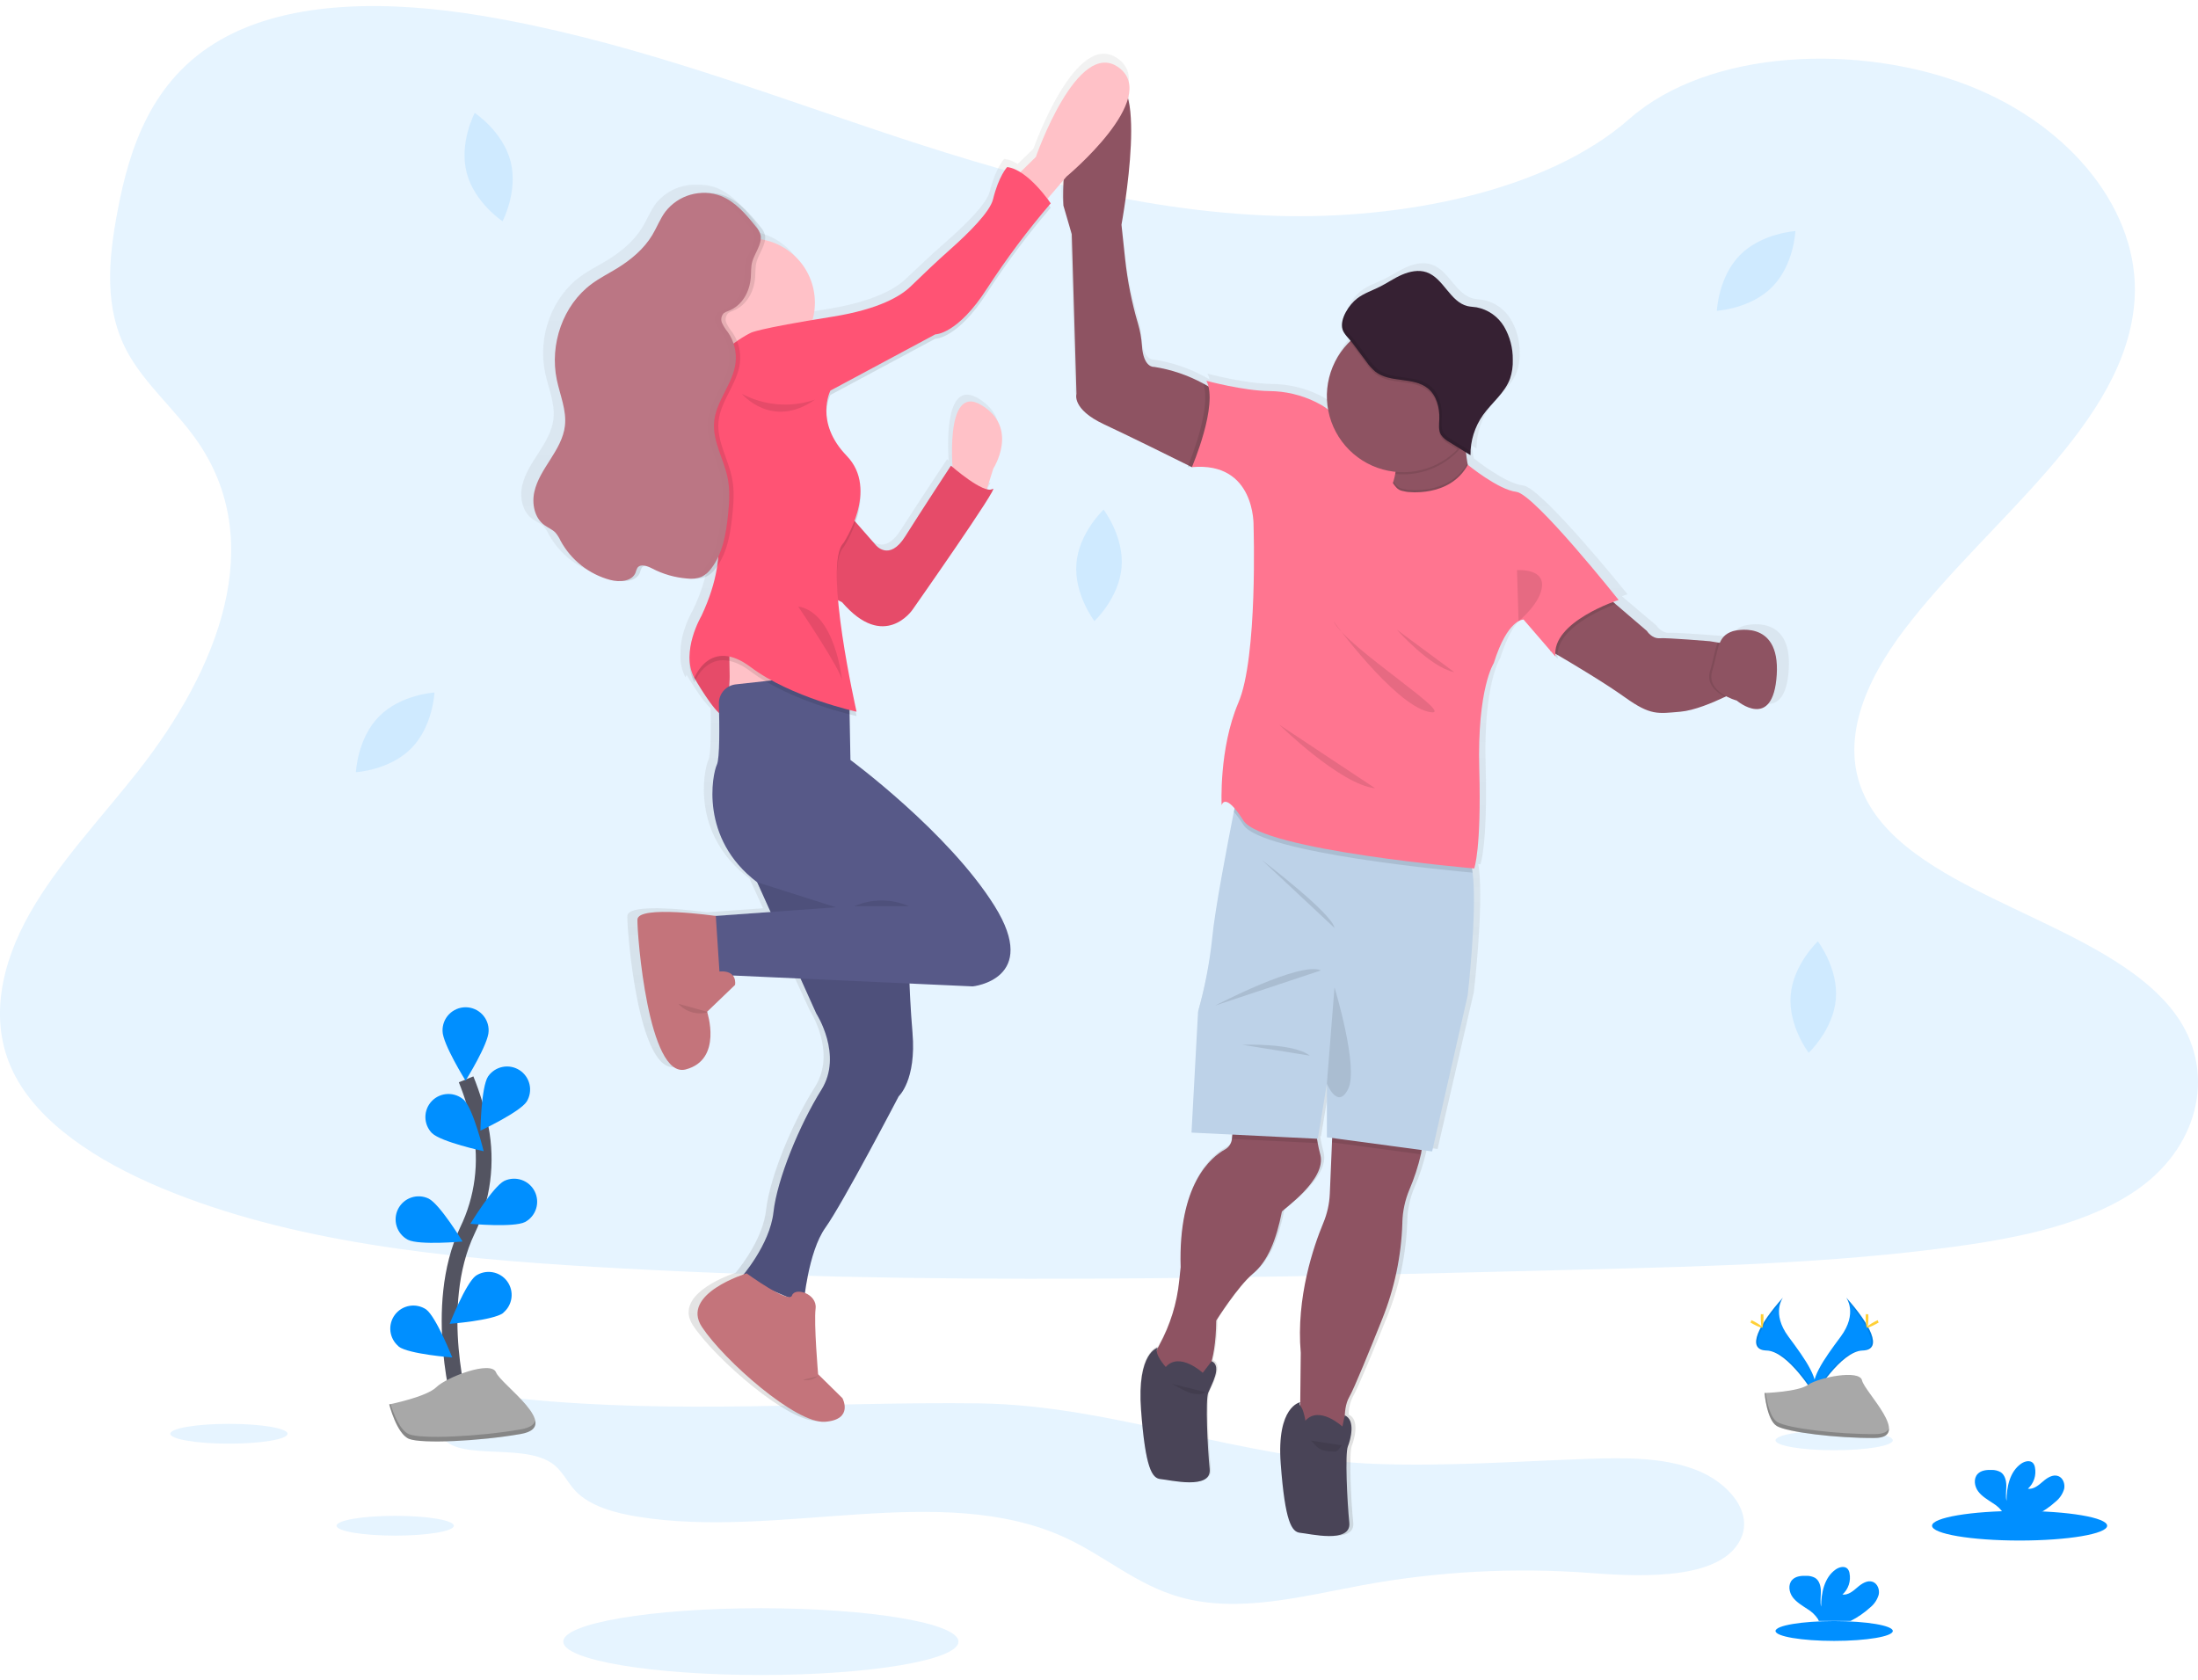 <svg width="280" height="214" viewBox="0 0 280 214" fill="none" xmlns="http://www.w3.org/2000/svg">
<g clip-path="url(#clip0)">
<path opacity="0.1" d="M66.515 178.212C64.158 177.974 61.695 177.718 59.462 178.342C57.229 178.966 55.379 180.789 56.042 182.53C57.523 186.413 66.216 183.709 70.223 186.364C71.654 187.312 72.212 188.804 73.33 189.969C75.138 191.861 78.247 192.743 81.248 193.228C99.276 196.143 119.828 188.641 135.629 195.866C140.746 198.207 144.782 201.931 150.393 203.493C157.826 205.562 165.966 203.351 173.657 201.934C183.249 200.181 193.026 199.669 202.749 200.409C209.94 200.963 219.506 201.149 221.808 195.927C223.29 192.568 220.155 188.829 215.995 187.24C211.835 185.651 206.964 185.701 202.319 185.853C193.352 186.175 184.382 186.824 175.415 186.508C158.075 185.892 141.695 179.019 124.809 178.792C105.145 178.553 86.271 180.203 66.515 178.212Z" fill="#008FFF"/>
<path opacity="0.1" d="M48.285 91.275C45.511 94.08 45.342 98.379 45.342 98.379C45.342 98.379 49.638 98.135 52.401 95.328C55.163 92.521 55.346 88.225 55.346 88.225C55.346 88.225 51.047 88.477 48.285 91.275Z" fill="#008FFF"/>
<path opacity="0.1" d="M59.448 22.003C60.427 25.816 64.019 28.188 64.019 28.188C64.019 28.188 66.024 24.38 65.045 20.566C64.066 16.752 60.475 14.384 60.475 14.384C60.475 14.384 58.458 18.192 59.448 22.003Z" fill="#008FFF"/>
<path opacity="0.1" d="M221.656 32.492C218.882 35.296 218.71 39.595 218.71 39.595C218.71 39.595 223.009 39.351 225.772 36.544C228.534 33.737 228.715 29.439 228.715 29.439C228.715 29.439 224.418 29.702 221.656 32.492Z" fill="#008FFF"/>
<path opacity="0.1" d="M137.121 71.788C136.799 75.71 139.415 79.127 139.415 79.127C139.415 79.127 142.557 76.185 142.879 72.26C143.201 68.335 140.585 64.927 140.585 64.927C140.585 64.927 137.443 67.864 137.121 71.788Z" fill="#008FFF"/>
<path opacity="0.1" d="M228.11 126.79C227.788 130.712 230.404 134.129 230.404 134.129C230.404 134.129 233.546 131.186 233.868 127.265C234.19 123.343 231.574 119.926 231.574 119.926C231.574 119.926 228.432 122.869 228.11 126.79Z" fill="#008FFF"/>
<path opacity="0.1" d="M162.682 27.503C144.731 26.962 127.635 21.956 111.31 16.464C94.985 10.973 78.815 4.901 61.295 1.995C50.026 0.125 37.137 -0.138 28.06 5.09C19.32 10.118 16.497 18.802 14.98 26.859C13.837 32.919 13.166 39.299 16.294 44.973C18.469 48.915 22.324 52.226 24.992 55.998C34.275 69.131 27.713 85.323 17.656 98.156C12.941 104.172 7.463 109.907 3.822 116.312C0.18 122.716 -1.504 130.049 1.683 136.578C4.84 143.051 12.364 147.913 20.516 151.333C37.071 158.267 56.572 160.267 75.601 161.393C117.712 163.889 160.044 162.807 202.266 161.726C217.892 161.326 233.584 160.921 248.955 158.83C257.492 157.671 266.304 155.829 272.503 151.38C280.369 145.733 282.318 136.173 277.046 129.092C268.204 117.219 243.763 114.267 237.576 101.523C234.175 94.509 237.667 86.696 242.612 80.189C253.218 66.233 270.994 53.987 271.929 38.031C272.572 27.076 264.027 16.104 250.814 10.92C236.965 5.484 217.759 6.169 207.546 15.163C197.021 24.413 178.532 27.977 162.682 27.503Z" fill="#008FFF"/>
<path d="M222.186 79.715C221.803 79.812 221.45 79.999 221.154 80.26C220.858 80.521 220.628 80.848 220.483 81.215L220.205 81.171L219.171 81.004C219.171 81.004 213.69 80.552 212.667 80.622C211.643 80.691 211.003 79.681 211.003 79.681L206.928 76.234L206.612 75.957C207.053 75.79 207.328 75.704 207.328 75.704C207.328 75.704 196.395 62.114 194.037 61.85C191.679 61.587 187.783 58.414 187.744 58.383L187.702 58.167C187.616 57.709 187.552 57.246 187.505 56.78L188.085 57.135C188.085 56.974 188.085 56.814 188.102 56.653C188.188 54.975 188.754 53.358 189.732 51.993C190.872 50.412 192.559 49.17 193.233 47.347C193.501 46.564 193.623 45.737 193.59 44.91C193.608 43.418 193.214 41.951 192.453 40.669C192.065 40.028 191.546 39.476 190.929 39.051C190.312 38.625 189.612 38.335 188.875 38.2C188.487 38.139 188.091 38.131 187.708 38.042C185.431 37.507 184.593 34.453 182.38 33.704C181.348 33.355 180.2 33.585 179.204 34.018C178.208 34.45 177.307 35.072 176.333 35.552C175.36 36.031 174.256 36.384 173.371 37.063C173.28 37.133 173.183 37.216 173.094 37.302L172.919 37.471C172.554 37.842 172.236 38.256 171.973 38.705L171.932 38.775C171.904 38.822 171.879 38.872 171.854 38.922C171.829 38.971 171.813 38.999 171.796 39.038C171.779 39.077 171.752 39.127 171.732 39.171L171.674 39.304L171.624 39.432C171.607 39.479 171.588 39.526 171.574 39.576C171.56 39.626 171.546 39.657 171.535 39.698L171.494 39.845L171.469 39.964C171.469 40.014 171.449 40.067 171.441 40.117C171.433 40.167 171.441 40.192 171.441 40.228C171.441 40.264 171.441 40.333 171.441 40.386C171.441 40.439 171.441 40.455 171.441 40.489C171.441 40.522 171.441 40.599 171.441 40.658C171.441 40.716 171.441 40.713 171.441 40.741C171.452 40.822 171.468 40.903 171.491 40.982C171.641 41.492 172.157 42.014 172.55 42.469C172.506 42.51 172.462 42.549 172.417 42.594C171.481 43.496 170.736 44.578 170.228 45.774C169.719 46.971 169.458 48.258 169.458 49.558C169.458 50.136 169.511 50.712 169.616 51.28C169.112 50.9 168.57 50.572 167.999 50.301C166.121 49.401 164.066 48.927 161.983 48.914C158.586 48.876 153.812 47.6 153.812 47.6C153.934 47.833 154.027 48.08 154.09 48.335C153.882 48.216 153.657 48.088 153.41 47.955C151.42 46.886 149.263 46.164 147.031 45.819C147.031 45.819 145.617 46.016 145.428 43.046C145.363 42.118 145.196 41.2 144.929 40.308C144.117 37.592 143.554 34.806 143.248 31.988L142.774 27.628C142.774 27.628 144.909 16.256 143.625 11.408C144.038 9.888 143.805 8.496 142.444 7.494C137.071 3.539 131.652 18.933 131.652 18.933L129.638 20.888C129.122 20.551 128.539 20.329 127.93 20.236C127.93 20.236 126.845 21.346 126.091 24.374C125.691 25.98 122.962 28.662 120.494 30.823C118.741 32.356 117.049 33.951 115.36 35.552C114.112 36.739 111.33 38.436 105.262 39.396C104.31 39.545 103.445 39.687 102.654 39.817C102.856 39.101 102.959 38.36 102.959 37.615C102.95 35.741 102.304 33.926 101.126 32.468C99.949 31.01 98.311 29.995 96.481 29.591C96.508 29.397 96.508 29.2 96.481 29.006C96.378 28.588 96.167 28.206 95.868 27.897C94.589 26.316 93.202 24.69 91.299 23.942C90.515 23.636 89.674 23.501 88.834 23.545H88.412C88.326 23.545 88.243 23.545 88.157 23.545C87.26 23.595 86.384 23.835 85.587 24.25C84.79 24.665 84.091 25.246 83.536 25.952C82.854 26.865 82.444 27.947 81.856 28.92C80.763 30.723 79.082 32.112 77.26 33.211C76.164 33.874 75.013 34.445 73.979 35.197C70.226 37.923 68.496 42.962 69.439 47.467C69.855 49.444 70.734 51.391 70.498 53.397C70.312 54.953 69.475 56.35 68.62 57.671C67.766 58.991 66.862 60.333 66.523 61.861C66.185 63.39 66.54 65.19 67.822 66.116C68.293 66.454 68.864 66.671 69.266 67.081C69.534 67.397 69.758 67.748 69.932 68.124C70.612 69.353 71.535 70.431 72.645 71.293C73.754 72.155 75.027 72.783 76.386 73.139C76.817 73.249 77.262 73.297 77.706 73.283H77.754H77.84C78.857 73.347 79.9 73.075 80.241 72.174C80.293 71.969 80.371 71.771 80.472 71.585C80.567 71.447 80.71 71.349 80.874 71.308C81.202 71.383 81.518 71.502 81.814 71.663C83.235 72.4 84.789 72.844 86.385 72.969C86.651 72.991 86.919 72.995 87.186 72.983C87.742 73.035 88.301 72.956 88.82 72.75C89.319 72.497 89.75 72.128 90.076 71.674C90.148 71.583 90.215 71.486 90.284 71.397C89.918 73.612 89.228 75.761 88.237 77.776C88.237 77.776 86.573 80.55 86.693 83.345C86.629 84.364 86.844 85.38 87.317 86.285C87.317 86.285 87.364 86.163 87.461 85.972C87.938 86.771 89.502 89.325 90.528 90.221C90.578 92.859 90.567 96.162 90.237 96.841C89.683 98.003 87.93 106.271 95.468 111.91L97.207 115.718L90.049 116.226C89.325 116.126 79.964 114.867 79.917 116.7C79.87 118.605 81.331 137.16 86.185 135.904C90.709 134.733 89.217 129.322 88.992 128.596L89.153 128.551L88.975 128.501L92.595 125.07C92.663 124.653 92.563 124.225 92.317 123.881L92.353 123.861L101.096 124.252L103.151 128.718C103.151 128.718 106.637 134.021 103.811 138.483C100.985 142.946 98.061 149.924 97.59 154.157C97.204 157.618 94.642 161.018 93.724 162.139C92.084 162.694 85.797 165.162 88.307 168.898C91.18 173.175 100.51 181.315 104.282 181.035C108.054 180.755 106.543 178.012 106.543 178.012L103.389 174.955C103.389 174.955 102.835 168.443 103.059 166.538C103.181 165.547 102.452 164.835 101.673 164.532C101.969 162.411 102.721 158.389 104.335 156.167C106.596 153.05 113.854 139.332 113.854 139.332C113.854 139.332 116.162 137.285 115.643 131.194C115.435 128.737 115.318 126.579 115.252 124.874L123.467 125.242C123.467 125.242 132.279 124.358 126.293 114.916C120.308 105.475 107.586 96.223 107.586 96.223L107.472 90.379C108.049 90.523 108.387 90.595 108.387 90.595C108.387 90.595 108.337 90.385 108.254 90.007L108.387 90.038C108.387 90.038 106.548 82.081 105.983 75.754L106.501 75.993C111.968 82.319 115.654 76.972 115.654 76.972C115.654 76.972 127.2 60.741 126.069 61.484C125.951 61.542 125.824 61.576 125.693 61.584C125.563 61.593 125.432 61.575 125.309 61.531L126.141 58.88C126.141 58.88 129.549 53.671 124.601 50.742C120.563 48.352 120.669 55.846 120.843 58.677L120.644 58.508C120.644 58.508 116.78 64.333 114.705 67.578C112.631 70.823 110.889 68.687 110.889 68.687L108.268 65.733C108.699 64.55 108.91 63.298 108.892 62.039C108.949 61.16 108.821 60.28 108.516 59.454C108.21 58.628 107.735 57.876 107.12 57.246C105.12 55.208 104.535 53.233 104.474 51.713C104.494 50.926 104.672 50.15 104.998 49.433L118.619 42.222C118.619 42.222 121.492 42.266 125.356 36.314C127.86 32.508 130.615 28.873 133.604 25.434C133.604 25.434 133.524 25.317 133.385 25.126C133.524 24.962 133.604 24.873 133.604 24.873C133.604 24.873 133.446 24.643 133.177 24.288L135.277 21.867C135.21 22.961 135.202 24.058 135.252 25.154L136.339 28.829L136.949 49.289C136.949 49.289 136.289 51.23 140.533 53.197C144.122 54.861 149.807 57.635 151.466 58.453C151.405 58.602 151.369 58.683 151.369 58.683L151.863 58.65L151.935 58.683C160.225 57.94 159.942 66.216 159.942 66.216C159.942 66.216 160.497 83.051 157.964 88.912C155.432 94.772 155.795 102.025 155.795 102.025C155.795 102.025 156.048 100.788 157.46 102.405C157.432 102.547 157.401 102.699 157.368 102.857C156.558 106.915 154.872 115.546 154.558 119.046C154.213 122.236 153.598 125.391 152.72 128.476L151.888 143.961L157.188 144.219L157.13 144.774C157.101 145.055 157.004 145.325 156.847 145.56C156.69 145.795 156.479 145.989 156.231 146.124C154.417 147.109 150.129 150.562 150.473 161.218L150.29 162.932C149.996 165.835 149.116 168.648 147.702 171.2C147.58 171.416 147.472 171.624 147.381 171.824C147.394 171.712 147.445 171.607 147.525 171.527C147.525 171.527 144.771 172.099 145.336 179.54C145.902 186.981 146.751 188.282 147.883 188.374C149.014 188.465 154.539 189.816 154.242 187.073C153.945 184.33 153.688 178.236 154.054 177.307C154.42 176.378 155.923 173.871 154.497 173.266C154.911 171.559 155.111 169.808 155.094 168.052C155.094 168.052 157.867 163.681 159.85 162.053C161.833 160.425 162.901 157.66 163.62 154.101C163.67 153.868 169.463 150.007 168.612 146.801C168.462 146.246 168.354 145.755 168.271 145.312C168.235 145.115 168.204 144.929 168.177 144.757H168.279L169.458 137.687V144.571L170.157 144.663L170.132 145.217L169.835 151.818C169.781 153.104 169.5 154.37 169.003 155.557C167.755 158.511 165.453 165.087 166.08 172.198L166.013 178.539C165.813 178.578 162.935 179.257 163.481 186.443C164.036 193.882 164.893 195.186 166.024 195.277C167.156 195.369 172.681 196.719 172.387 193.976C172.093 191.233 171.832 185.14 172.198 184.211C172.564 183.282 173.224 180.824 171.799 180.22C171.806 179.386 172.009 178.566 172.392 177.826C173.014 176.769 175.088 171.746 176.65 167.883C178.246 163.972 179.134 159.809 179.271 155.588C179.271 155.541 179.271 155.493 179.271 155.446C179.313 154.022 179.618 152.618 180.172 151.305C180.81 149.837 181.315 148.313 181.681 146.754C181.72 146.568 181.75 146.388 181.778 146.199L183.131 146.38L187.752 126.382C187.752 126.382 189.017 115.543 188.398 110.648C188.373 110.446 188.346 110.26 188.312 110.079L188.59 110.104C188.59 110.104 189.533 107.689 189.25 97.363C188.967 87.037 191.136 83.772 191.136 83.772C192.306 80.061 193.599 78.819 194.353 78.403C194.547 78.279 194.77 78.207 194.999 78.192L198.497 82.194L199.14 82.932C199.142 82.917 199.142 82.902 199.14 82.888L199.418 83.212C199.396 83.048 199.389 82.882 199.395 82.716C201.262 83.8 205.575 86.335 208.149 88.155C211.505 90.526 212.426 90.249 215.36 90.002C217.141 89.855 219.548 88.856 221.162 88.096L221.309 88.027C221.744 88.259 222.201 88.445 222.674 88.582C222.674 88.582 227.411 92.595 227.869 85.27C228.326 77.945 222.186 79.715 222.186 79.715ZM99.318 165.018C98.835 164.874 98.37 164.678 97.931 164.433L99.318 165.018ZM91.901 85.728L91.918 86.768L91.846 86.801C91.868 86.435 91.885 86.074 91.901 85.728ZM165.994 178.564V178.969C165.942 178.914 165.914 178.841 165.914 178.766C165.914 178.691 165.942 178.619 165.994 178.564Z" fill="url(#paint0_linear)"/>
<path d="M181.115 56.694H173.072V65.154H181.115V56.694Z" fill="#FF7590"/>
<path d="M163.298 154.37C162.591 157.906 161.542 160.655 159.601 162.275C157.659 163.894 154.933 168.238 154.933 168.238C154.886 174.015 153.36 175.771 153.36 175.771L151.788 176.187H147.905C147.905 176.187 147.211 174.245 147.073 173.092C147.026 172.706 147.3 172.06 147.683 171.366C149.071 168.825 149.934 166.03 150.221 163.148L150.401 161.443C150.074 150.856 154.284 147.42 156.051 146.441C156.295 146.304 156.502 146.111 156.655 145.877C156.808 145.644 156.903 145.376 156.93 145.098L157.243 142.072L167.688 142.585C167.688 142.585 167.467 143.506 167.863 145.636C167.944 146.077 168.052 146.568 168.196 147.115C169.028 150.301 163.342 154.137 163.298 154.37Z" fill="#8E5362"/>
<path d="M181.009 147.059C180.651 148.608 180.156 150.122 179.531 151.583C178.987 152.89 178.686 154.284 178.644 155.699C178.644 155.746 178.644 155.793 178.644 155.84C178.508 160.033 177.638 164.169 176.072 168.061C174.539 171.899 172.506 176.894 171.895 177.946C170.88 179.701 171.479 182.661 171.479 182.661L165.6 182.245L165.702 172.351C165.089 165.287 167.347 158.761 168.57 155.813C169.064 154.634 169.346 153.376 169.402 152.099L169.679 145.537L169.765 143.595C169.765 143.595 180.161 142.117 181.037 144.475C181.278 145.099 181.22 146.028 181.009 147.059Z" fill="#8E5362"/>
<path opacity="0.1" d="M167.863 145.636L156.918 145.098L157.232 142.072L167.688 142.585C167.688 142.585 167.458 143.503 167.863 145.636Z" fill="black"/>
<path opacity="0.1" d="M181.009 147.059L169.677 145.537L169.763 143.595C169.763 143.595 180.158 142.117 181.034 144.475C181.278 145.099 181.22 146.028 181.009 147.059Z" fill="black"/>
<path d="M186.965 126.817L182.436 146.695L169.031 144.892V138.05L167.872 145.081L151.785 144.293L152.617 128.9C153.479 125.828 154.082 122.69 154.42 119.517C154.733 116.039 156.381 107.461 157.177 103.431C157.454 102.102 157.61 101.265 157.61 101.265C157.61 101.265 185.162 106.995 186.965 109.075C187.273 109.43 187.475 110.184 187.6 111.186C188.205 116.045 186.965 126.817 186.965 126.817Z" fill="#BDD2E8"/>
<path opacity="0.1" d="M154.792 128.113C154.792 128.113 165.636 122.428 168.279 123.629L154.792 128.113Z" fill="black"/>
<path opacity="0.1" d="M160.707 109.53C160.707 109.53 169.721 116.373 169.998 118.22L160.707 109.53Z" fill="black"/>
<path opacity="0.1" d="M158.258 133.105C158.258 133.105 164.776 132.828 166.856 134.492L158.258 133.105Z" fill="black"/>
<path opacity="0.1" d="M169.999 125.789C169.999 125.789 173.097 135.929 171.754 138.703C170.412 141.476 169.028 138.054 169.028 138.054L169.999 125.789Z" fill="black"/>
<path d="M165.647 178.642C165.647 178.642 162.596 179.105 163.15 186.499C163.705 193.893 164.537 195.191 165.647 195.283C166.756 195.374 172.164 196.717 171.887 193.988C171.61 191.258 171.332 185.207 171.701 184.28C172.07 183.354 172.708 180.916 171.31 180.314L171.008 181.74C171.008 181.74 168.049 179.01 166.293 180.999C166.217 180.514 166.096 180.038 165.93 179.576C165.755 179.144 165.372 178.919 165.647 178.642Z" fill="#494457"/>
<path d="M221.481 87.897C221.481 87.897 220.782 88.288 219.756 88.776C218.172 89.531 215.812 90.523 214.065 90.671C211.186 90.915 210.284 91.192 206.992 88.835C204.465 87.026 200.236 84.505 198.394 83.429L197.593 82.955L197.512 82.907V82.874L199.04 78.675L204.449 75.799L205.791 76.95L209.788 80.375C209.788 80.375 210.412 81.379 211.419 81.31C212.426 81.24 217.798 81.69 217.798 81.69L218.813 81.856L220.951 82.211L221.481 87.897Z" fill="#8E5362"/>
<path opacity="0.1" d="M221.481 87.897C221.481 87.897 220.782 88.288 219.756 88.776C218.671 88.221 217.323 87.181 217.842 85.47C218.311 83.93 218.438 82.73 218.824 81.864L220.962 82.219L221.481 87.897Z" fill="black"/>
<path d="M220.754 80.408C220.754 80.408 226.787 78.674 226.337 85.955C225.888 93.236 221.24 89.25 221.24 89.25C221.24 89.25 217.287 88.21 218.119 85.47C218.952 82.729 218.71 81.068 220.754 80.408Z" fill="#8E5362"/>
<path d="M158.211 56.834L151.926 59.474L151.829 59.516L151.76 59.482L151.369 59.285C149.743 58.475 144.157 55.705 140.643 54.06C136.483 52.118 137.129 50.177 137.129 50.177L136.53 29.839L135.465 26.186C135.465 26.186 134.713 13.805 140.735 10.701C146.756 7.598 142.862 28.635 142.862 28.635L143.328 33.006C143.629 35.802 144.181 38.566 144.978 41.263C145.239 42.15 145.402 43.062 145.466 43.984C145.652 46.94 147.039 46.743 147.039 46.743C149.229 47.087 151.344 47.806 153.291 48.868C154.013 49.249 154.705 49.687 155.36 50.177L158.211 56.834Z" fill="#8E5362"/>
<path d="M180.585 66.541L175.221 65.986C175.221 65.986 176.802 63.634 177.498 61.346C177.597 61.032 177.675 60.713 177.734 60.389C177.895 59.482 177.853 58.642 177.44 58.034C175.87 55.724 186.779 52.487 186.779 52.487C186.646 53.766 186.606 55.053 186.659 56.337C186.69 57.231 186.783 58.121 186.937 59.002C187.267 60.797 187.924 62.486 189.178 63.351C192.603 65.709 180.585 66.541 180.585 66.541Z" fill="#8E5362"/>
<path opacity="0.1" d="M180.585 66.54L175.221 65.986C175.221 65.986 176.802 63.634 177.498 61.346C178.117 62.225 178.33 62.205 179.198 62.38C179.198 62.38 184.612 63.182 186.942 59.002C187.272 60.796 187.93 62.486 189.183 63.351C192.603 65.708 180.585 66.54 180.585 66.54Z" fill="black"/>
<path opacity="0.1" d="M198.405 83.429C198.399 83.594 198.406 83.759 198.427 83.922L197.595 82.955L197.526 82.874L199.054 78.675L204.463 75.799L205.805 76.95C203.883 77.685 198.491 80.017 198.405 83.429Z" fill="black"/>
<path opacity="0.1" d="M158.211 56.833L151.926 59.474H151.76L151.274 59.507C151.274 59.507 151.31 59.427 151.369 59.277C151.893 58.004 154.325 51.788 153.274 48.859C153.997 49.241 154.689 49.679 155.343 50.169L158.211 56.833Z" fill="black"/>
<path opacity="0.1" d="M187.599 111.177C185.153 110.958 160.679 108.695 158.397 105.092C158.036 104.505 157.628 103.948 157.176 103.428C157.454 102.099 157.609 101.262 157.609 101.262C157.609 101.262 185.161 106.992 186.964 109.072C187.272 109.421 187.474 110.173 187.599 111.177Z" fill="black"/>
<path d="M179.199 62.658C179.199 62.658 184.671 63.468 186.984 59.216C186.984 59.216 190.847 62.389 193.158 62.66C195.468 62.932 206.193 76.434 206.193 76.434C206.193 76.434 197.595 79.207 198.15 83.645L194.081 78.93C194.081 78.93 192.048 78.836 190.293 84.477C190.293 84.477 188.165 87.711 188.443 97.973C188.72 108.235 187.797 110.64 187.797 110.64C187.797 110.64 160.799 108.33 158.397 104.538C155.995 100.747 155.623 102.597 155.623 102.597C155.623 102.597 155.252 95.385 157.748 89.561C160.244 83.737 159.689 67.004 159.689 67.004C159.689 67.004 159.967 58.775 151.832 59.515C151.832 59.515 155.252 51.564 153.682 48.513C153.682 48.513 158.361 49.783 161.695 49.822C163.741 49.838 165.758 50.312 167.597 51.209C168.598 51.7 169.522 52.318 170.046 53.056C171.616 55.275 174.206 54.26 174.206 54.26C174.859 56.29 175.666 58.268 176.619 60.175C176.727 60.378 176.835 60.578 176.946 60.769C177.107 61.046 177.274 61.324 177.44 61.551C178.106 62.502 178.294 62.477 179.199 62.658Z" fill="#FF7590"/>
<path opacity="0.1" d="M186.659 56.328C186.364 56.747 186.036 57.141 185.678 57.507C184.776 58.432 183.697 59.168 182.506 59.67C181.316 60.172 180.036 60.431 178.744 60.43C178.409 60.43 178.075 60.414 177.742 60.38C177.903 59.473 177.862 58.633 177.448 58.026C175.879 55.715 186.787 52.478 186.787 52.478C186.652 53.757 186.609 55.044 186.659 56.328Z" fill="black"/>
<path d="M188.443 50.453C188.443 52.373 187.873 54.25 186.807 55.847C185.74 57.443 184.224 58.687 182.45 59.422C180.676 60.157 178.724 60.349 176.841 59.974C174.958 59.6 173.229 58.675 171.871 57.318C170.513 55.96 169.589 54.23 169.214 52.347C168.84 50.464 169.032 48.513 169.767 46.739C170.501 44.965 171.746 43.449 173.342 42.382C174.938 41.316 176.815 40.746 178.735 40.746C180.011 40.741 181.276 40.989 182.456 41.475C183.636 41.962 184.708 42.676 185.61 43.579C186.512 44.481 187.227 45.553 187.713 46.733C188.2 47.913 188.447 49.177 188.443 50.453Z" fill="#8E5362"/>
<path opacity="0.1" d="M193.252 72.642L193.452 79.138C193.452 79.138 196.35 76.802 196.442 74.583C196.533 72.365 193.252 72.642 193.252 72.642Z" fill="black"/>
<path opacity="0.1" d="M169.86 79.138C169.86 79.138 177.487 89.608 181.925 90.67C186.362 91.732 171.524 82.532 169.86 79.138Z" fill="black"/>
<path opacity="0.1" d="M177.95 80.228C177.95 80.228 182.202 85.031 185.253 85.63L177.95 80.228Z" fill="black"/>
<path opacity="0.1" d="M162.973 92.334C162.973 92.334 170.739 99.961 175.177 100.424L162.973 92.334Z" fill="black"/>
<path opacity="0.1" d="M188.442 50.454C188.444 52.991 187.448 55.428 185.669 57.238L184.604 56.575C184.192 56.36 183.836 56.052 183.567 55.673C183.214 55.086 183.317 54.348 183.345 53.663C183.403 52.212 183.004 50.642 181.869 49.735C180.03 48.263 177.082 49.078 175.213 47.633C174.762 47.251 174.366 46.809 174.034 46.321L172.281 43.972C172.176 43.833 172.048 43.695 171.912 43.531C173.277 42.189 175.008 41.28 176.888 40.919C178.767 40.558 180.712 40.761 182.477 41.502C184.241 42.243 185.748 43.489 186.806 45.084C187.865 46.679 188.428 48.551 188.426 50.465L188.442 50.454Z" fill="black"/>
<path d="M172.886 38.023C173.754 37.36 174.813 37.011 175.79 36.523C176.766 36.035 177.628 35.413 178.605 34.997C179.581 34.581 180.71 34.337 181.722 34.684C183.894 35.43 184.715 38.464 186.948 38.997C187.325 39.085 187.713 39.094 188.093 39.152C188.818 39.289 189.506 39.579 190.111 40.002C190.716 40.426 191.224 40.972 191.602 41.607C192.347 42.886 192.73 44.344 192.711 45.825C192.742 46.647 192.622 47.468 192.359 48.246C191.699 50.058 190.043 51.297 188.925 52.864C187.867 54.364 187.305 56.157 187.319 57.993L184.612 56.309C184.2 56.096 183.844 55.786 183.575 55.408C183.223 54.82 183.325 54.082 183.353 53.397C183.411 51.946 183.012 50.377 181.88 49.47C180.039 47.997 177.09 48.812 175.224 47.367C174.774 46.985 174.377 46.544 174.045 46.055L172.292 43.706C171.912 43.196 171.183 42.561 171.016 41.939C170.647 40.603 171.909 38.775 172.886 38.023Z" fill="#362133"/>
<path opacity="0.1" d="M184.915 55.995C184.502 55.782 184.147 55.472 183.878 55.094C183.525 54.506 183.628 53.768 183.656 53.083C183.714 51.632 183.314 50.062 182.18 49.156C180.341 47.683 177.393 48.498 175.524 47.053C175.073 46.671 174.677 46.23 174.345 45.741L172.592 43.392C172.209 42.882 171.483 42.247 171.316 41.625C171.014 40.555 171.779 39.16 172.598 38.267C171.679 39.115 170.673 40.727 171.014 41.928C171.191 42.549 171.91 43.184 172.29 43.694L174.043 46.044C174.375 46.532 174.771 46.973 175.221 47.355C177.082 48.8 180.031 47.985 181.878 49.458C183.009 50.365 183.409 51.935 183.351 53.385C183.323 54.07 183.22 54.808 183.572 55.396C183.841 55.775 184.197 56.084 184.61 56.297L187.317 57.981C187.317 57.82 187.317 57.659 187.333 57.501L184.915 55.995Z" fill="black"/>
<path d="M147.508 171.691C147.508 171.691 144.806 172.246 145.361 179.654C145.916 187.062 146.748 188.347 147.857 188.438C148.967 188.53 154.375 189.872 154.098 187.143C153.821 184.414 153.543 178.362 153.912 177.435C154.281 176.509 155.745 174.021 154.347 173.419L153.219 174.895C153.219 174.895 150.259 172.166 148.504 174.154C148.504 174.154 146.862 172.338 147.508 171.691Z" fill="#494457"/>
<path opacity="0.1" d="M149.216 176.284C149.802 176.562 150.348 176.9 150.93 177.177C151.504 177.478 152.144 177.628 152.791 177.615C153.066 177.61 153.332 177.518 153.551 177.352" fill="black"/>
<path opacity="0.1" d="M166.995 183.528C167.341 183.847 167.61 184.255 168.001 184.518C168.556 184.89 169.266 184.912 169.943 184.921C170.056 184.931 170.169 184.917 170.276 184.879C170.397 184.813 170.499 184.718 170.573 184.602L170.936 184.133" fill="black"/>
<path d="M121.417 60.53C121.417 60.53 120.169 48.698 125.023 51.611C129.877 54.523 126.535 59.698 126.535 59.698L125.395 63.351L121.417 60.53Z" fill="#FFC1C7"/>
<path d="M129.183 22.719L131.957 19.995C131.957 19.995 137.274 4.694 142.543 8.624C147.813 12.554 135.865 22.492 135.865 22.492L132.697 26.189L129.183 22.719Z" fill="#FFC1C7"/>
<path d="M88.595 83.232L88.457 86.374C88.457 86.374 91 90.812 92.062 91.137C93.124 91.461 93.033 81.751 93.033 81.751L88.595 83.232Z" fill="#FF5374"/>
<path opacity="0.1" d="M88.595 83.232L88.457 86.374C88.457 86.374 91 90.812 92.062 91.137C93.124 91.461 93.033 81.751 93.033 81.751L88.595 83.232Z" fill="black"/>
<path d="M92.847 79.781L93.036 91.364H105.93L104.959 84.615L92.847 79.781Z" fill="#FFC1C7"/>
<path d="M95.853 108.698L96.455 112.395L103.991 129.131C103.991 129.131 107.411 134.401 104.637 138.838C101.864 143.276 98.999 150.21 98.535 154.415C98.072 158.619 94.422 162.735 94.422 162.735L102.374 166.111C102.374 166.111 102.929 159.501 105.148 156.403C107.366 153.305 114.483 139.67 114.483 139.67C114.483 139.67 116.749 137.635 116.242 131.58C115.734 125.525 115.779 121.271 115.779 121.271L114.994 111.61L95.853 108.698Z" fill="#575988"/>
<path opacity="0.1" d="M95.853 108.698L96.455 112.395L103.991 129.131C103.991 129.131 107.411 134.401 104.637 138.838C101.864 143.276 98.999 150.21 98.535 154.415C98.072 158.619 94.422 162.735 94.422 162.735L102.374 166.111C102.374 166.111 102.929 159.501 105.148 156.403C107.366 153.305 114.483 139.67 114.483 139.67C114.483 139.67 116.749 137.635 116.242 131.58C115.734 125.525 115.779 121.271 115.779 121.271L114.994 111.61L95.853 108.698Z" fill="black"/>
<path d="M95.113 162.228C95.113 162.228 86.606 164.815 89.427 169.07C92.248 173.324 101.401 181.412 105.098 181.135C108.795 180.857 107.317 178.128 107.317 178.128L104.218 175.077C104.218 175.077 103.664 168.607 103.897 166.712C104.13 164.818 101.262 163.939 100.89 165.048C100.519 166.158 95.113 162.228 95.113 162.228Z" fill="#C4747B"/>
<path d="M100.474 86.443L93.732 87.189C93.129 87.256 92.574 87.546 92.175 88.003C91.777 88.46 91.564 89.049 91.579 89.655C91.652 92.351 91.699 96.639 91.322 97.421C90.767 98.578 89.058 106.807 96.453 112.398L106.484 115.588L90.398 116.744L90.908 125.667L93.404 124.28L123.913 125.667C123.913 125.667 132.559 124.788 126.687 115.405C120.815 106.022 108.337 96.822 108.337 96.822L108.199 89.516L107.272 87.392L100.474 86.443Z" fill="#575988"/>
<path opacity="0.1" d="M108.842 115.446C109.935 114.969 111.116 114.723 112.309 114.723C113.502 114.723 114.682 114.969 115.776 115.446H108.842Z" fill="black"/>
<path d="M91.186 116.694C91.186 116.694 81.248 115.263 81.201 117.157C81.154 119.052 82.588 137.496 87.35 136.247C92.112 134.999 90.076 128.898 90.076 128.898L93.637 125.478C93.637 125.478 94.006 123.583 91.649 123.767L91.186 116.694Z" fill="#C4747B"/>
<path d="M107.641 64.968L111.569 69.453C111.569 69.453 113.28 71.58 115.313 68.343C117.346 65.106 121.137 59.329 121.137 59.329C121.137 59.329 125.345 63.026 126.454 62.288C127.564 61.551 116.239 77.684 116.239 77.684C116.239 77.684 112.634 82.999 107.27 76.714L105.7 75.973L107.641 64.968Z" fill="#FF5374"/>
<path opacity="0.1" d="M107.641 64.968L111.569 69.453C111.569 69.453 113.28 71.58 115.313 68.343C117.346 65.106 121.137 59.329 121.137 59.329C121.137 59.329 125.345 63.026 126.454 62.288C127.564 61.551 116.239 77.684 116.239 77.684C116.239 77.684 112.634 82.999 107.27 76.714L105.7 75.973L107.641 64.968Z" fill="black"/>
<path d="M95.626 46.743C100.145 46.743 103.808 43.08 103.808 38.561C103.808 34.042 100.145 30.379 95.626 30.379C91.108 30.379 87.444 34.042 87.444 38.561C87.444 43.08 91.108 46.743 95.626 46.743Z" fill="#FFC1C7"/>
<path opacity="0.1" d="M95.623 42.965C95.623 42.965 88.592 46.293 89.424 52.118C90.257 57.942 90.395 65.292 90.395 65.292C90.395 65.292 93.588 70.007 89.355 79.021C89.355 79.021 86.651 83.597 88.454 86.926C88.454 86.926 90.453 81.656 95.623 85.539C100.793 89.422 109.117 91.225 109.117 91.225C109.117 91.225 104.818 72.365 107.452 69.73C107.452 69.73 112.029 62.934 107.868 58.635C103.708 54.337 105.788 50.315 105.788 50.315L119.148 43.151C119.148 43.151 121.966 43.195 125.758 37.279C128.212 33.499 130.915 29.885 133.848 26.462C133.848 26.462 130.98 22.163 128.301 21.839C128.301 21.839 127.236 22.948 126.498 25.955C126.105 27.55 123.428 30.215 121.007 32.364C119.287 33.89 117.629 35.474 115.973 37.08C114.747 38.258 112.018 39.944 106.066 40.899C96.269 42.46 95.623 42.965 95.623 42.965Z" fill="black"/>
<path d="M95.623 42.41C95.623 42.41 88.592 45.739 89.424 51.563C90.257 57.387 90.395 64.737 90.395 64.737C90.395 64.737 93.588 69.452 89.355 78.466C89.355 78.466 86.651 83.043 88.454 86.371C88.454 86.371 90.453 81.101 95.623 84.984C100.793 88.867 109.117 90.67 109.117 90.67C109.117 90.67 104.818 71.81 107.452 69.175C107.452 69.175 112.029 62.38 107.868 58.081C103.708 53.782 105.788 49.76 105.788 49.76L119.148 42.596C119.148 42.596 121.966 42.64 125.758 36.724C128.212 32.944 130.915 29.33 133.848 25.908C133.848 25.908 130.98 21.609 128.301 21.284C128.301 21.284 127.236 22.394 126.498 25.4C126.105 26.995 123.428 29.66 121.007 31.81C119.287 33.335 117.629 34.919 115.973 36.525C114.747 37.703 112.018 39.39 106.066 40.344C96.269 41.906 95.623 42.41 95.623 42.41Z" fill="#FF5374"/>
<path opacity="0.1" d="M101.678 77.266C101.678 77.266 107.131 85.309 107.269 86.696C107.272 86.696 106.44 78.05 101.678 77.266Z" fill="black"/>
<path opacity="0.1" d="M94.514 50.177C94.514 50.177 98.316 54.753 103.811 50.917C102.292 51.433 100.684 51.633 99.086 51.506C97.487 51.379 95.931 50.926 94.514 50.177Z" fill="black"/>
<path opacity="0.1" d="M97.462 30.005C97.363 29.589 97.156 29.206 96.863 28.895C95.61 27.322 94.248 25.708 92.381 24.962C91.142 24.499 89.788 24.445 88.516 24.807C87.243 25.17 86.121 25.93 85.311 26.976C84.64 27.88 84.241 28.956 83.661 29.924C82.591 31.716 80.935 33.097 79.154 34.19C78.081 34.847 76.949 35.416 75.937 36.162C72.256 38.871 70.556 43.88 71.483 48.365C71.89 50.329 72.753 52.265 72.52 54.259C72.34 55.807 71.516 57.194 70.681 58.508C69.846 59.823 68.956 61.154 68.623 62.668C68.29 64.183 68.64 65.977 69.896 66.895C70.359 67.234 70.917 67.45 71.313 67.855C71.576 68.17 71.795 68.519 71.965 68.892C72.626 70.111 73.528 71.183 74.617 72.041C75.706 72.899 76.958 73.527 78.297 73.885C79.49 74.198 81.09 74.084 81.526 72.931C81.576 72.727 81.651 72.53 81.75 72.345C82.144 71.791 83.012 72.101 83.622 72.42C85.011 73.146 86.533 73.583 88.096 73.704C88.716 73.786 89.346 73.711 89.929 73.485C90.422 73.235 90.846 72.869 91.164 72.418C92.623 70.518 93.041 68.035 93.291 65.653C93.455 64.102 93.568 62.524 93.272 60.993C92.8 58.536 91.305 56.239 91.527 53.749C91.763 51.086 93.923 48.909 94.253 46.26C94.421 44.873 94.075 43.473 93.28 42.325C92.987 41.97 92.738 41.581 92.539 41.165C92.445 40.955 92.415 40.721 92.455 40.495C92.494 40.268 92.601 40.058 92.761 39.892C92.937 39.768 93.132 39.675 93.338 39.615C95.121 38.93 96.073 37.144 96.2 35.316C96.25 34.622 96.2 33.984 96.392 33.308C96.697 32.262 97.621 31.119 97.462 30.005Z" fill="black"/>
<path d="M96.907 30.005C96.808 29.589 96.601 29.206 96.308 28.895C95.054 27.322 93.693 25.708 91.826 24.962C90.587 24.499 89.232 24.445 87.96 24.807C86.688 25.17 85.566 25.93 84.756 26.976C84.085 27.88 83.686 28.956 83.106 29.924C82.035 31.716 80.38 33.097 78.599 34.19C77.526 34.847 76.394 35.416 75.382 36.162C71.701 38.871 70.001 43.88 70.927 48.365C71.335 50.329 72.198 52.265 71.965 54.259C71.784 55.807 70.961 57.194 70.126 58.508C69.291 59.823 68.401 61.154 68.068 62.668C67.735 64.183 68.085 65.977 69.341 66.895C69.804 67.234 70.362 67.45 70.758 67.855C71.021 68.17 71.24 68.519 71.41 68.892C72.071 70.111 72.973 71.183 74.062 72.041C75.15 72.899 76.403 73.527 77.742 73.885C78.935 74.198 80.535 74.084 80.97 72.931C81.02 72.727 81.096 72.53 81.195 72.345C81.589 71.791 82.457 72.101 83.067 72.42C84.456 73.146 85.978 73.583 87.541 73.704C88.161 73.786 88.791 73.711 89.374 73.485C89.867 73.235 90.29 72.869 90.609 72.418C92.067 70.518 92.486 68.035 92.736 65.653C92.899 64.102 93.013 62.524 92.716 60.993C92.245 58.536 90.75 56.239 90.972 53.749C91.208 51.086 93.368 48.909 93.698 46.26C93.866 44.873 93.52 43.473 92.725 42.325C92.431 41.97 92.183 41.581 91.984 41.165C91.889 40.955 91.86 40.721 91.9 40.495C91.939 40.268 92.046 40.058 92.206 39.892C92.382 39.768 92.577 39.675 92.783 39.615C94.566 38.93 95.518 37.144 95.645 35.316C95.695 34.622 95.645 33.984 95.837 33.308C96.142 32.262 97.065 31.119 96.907 30.005Z" fill="#BB7684"/>
<g opacity="0.1">
<path opacity="0.1" d="M80.369 72.331C80.27 72.516 80.194 72.713 80.141 72.916C79.884 73.604 79.21 73.92 78.458 73.998C79.504 74.103 80.621 73.851 80.974 72.916C81.026 72.713 81.102 72.516 81.201 72.331C81.271 72.229 81.367 72.148 81.478 72.095C81.057 71.973 80.624 71.979 80.369 72.331Z" fill="black"/>
<path opacity="0.1" d="M96.921 30.002C96.825 29.585 96.618 29.202 96.322 28.892C95.069 27.32 93.707 25.706 91.84 24.959C91.029 24.643 90.157 24.512 89.289 24.577C89.878 24.614 90.459 24.743 91.008 24.959C92.875 25.706 94.237 27.32 95.49 28.892C95.786 29.202 95.993 29.585 96.089 30.002C96.248 31.111 95.327 32.262 95.022 33.288C94.819 33.965 94.877 34.6 94.83 35.296C94.7 37.121 93.751 38.902 91.965 39.595C91.759 39.655 91.564 39.749 91.388 39.873C91.228 40.039 91.121 40.249 91.082 40.477C91.043 40.705 91.074 40.938 91.169 41.149C91.367 41.564 91.615 41.953 91.907 42.308C92.703 43.455 93.05 44.855 92.883 46.241C92.55 48.895 90.387 51.069 90.154 53.729C89.932 56.226 91.43 58.517 91.899 60.971C92.193 62.502 92.082 64.08 91.918 65.631C91.668 68.013 91.252 70.498 89.791 72.395C89.474 72.847 89.051 73.213 88.559 73.463C88.272 73.589 87.965 73.665 87.652 73.688C88.242 73.758 88.839 73.681 89.391 73.463C89.884 73.22 90.309 72.86 90.631 72.415C92.093 70.518 92.509 68.032 92.758 65.65C92.922 64.1 93.036 62.522 92.739 60.99C92.27 58.536 90.773 56.237 90.995 53.749C91.233 51.083 93.391 48.909 93.724 46.26C93.89 44.874 93.543 43.475 92.747 42.327C92.455 41.973 92.207 41.583 92.01 41.168C91.914 40.958 91.884 40.724 91.923 40.496C91.962 40.269 92.068 40.058 92.229 39.892C92.404 39.768 92.599 39.675 92.806 39.615C94.592 38.927 95.54 37.141 95.671 35.316C95.718 34.62 95.671 33.984 95.862 33.308C96.159 32.262 97.08 31.119 96.921 30.002Z" fill="black"/>
</g>
<path opacity="0.1" d="M86.421 127.886C86.896 128.405 87.508 128.779 88.186 128.967C88.865 129.154 89.582 129.147 90.257 128.945" fill="black"/>
<path opacity="0.1" d="M104.194 175.313C103.928 175.528 103.62 175.682 103.29 175.765C102.959 175.848 102.615 175.859 102.28 175.796" fill="black"/>
<path opacity="0.1" d="M29.163 183.922C33.289 183.922 36.633 183.357 36.633 182.66C36.633 181.963 33.289 181.398 29.163 181.398C25.038 181.398 21.694 181.963 21.694 182.66C21.694 183.357 25.038 183.922 29.163 183.922Z" fill="#008FFF"/>
<path d="M233.651 209.05C237.776 209.05 241.12 208.485 241.12 207.788C241.12 207.091 237.776 206.526 233.651 206.526C229.526 206.526 226.182 207.091 226.182 207.788C226.182 208.485 229.526 209.05 233.651 209.05Z" fill="#008FFF"/>
<path opacity="0.1" d="M233.651 184.76C237.776 184.76 241.12 184.195 241.12 183.498C241.12 182.801 237.776 182.236 233.651 182.236C229.526 182.236 226.182 182.801 226.182 183.498C226.182 184.195 229.526 184.76 233.651 184.76Z" fill="#008FFF"/>
<path opacity="0.1" d="M50.343 195.64C54.468 195.64 57.812 195.075 57.812 194.378C57.812 193.681 54.468 193.116 50.343 193.116C46.218 193.116 42.873 193.681 42.873 194.378C42.873 195.075 46.218 195.64 50.343 195.64Z" fill="#008FFF"/>
<path d="M257.273 196.264C263.433 196.264 268.426 195.42 268.426 194.378C268.426 193.337 263.433 192.492 257.273 192.492C251.114 192.492 246.121 193.337 246.121 194.378C246.121 195.42 251.114 196.264 257.273 196.264Z" fill="#008FFF"/>
<path opacity="0.1" d="M96.924 213.396C110.827 213.396 122.097 211.491 122.097 209.141C122.097 206.792 110.827 204.887 96.924 204.887C83.022 204.887 71.751 206.792 71.751 209.141C71.751 211.491 83.022 213.396 96.924 213.396Z" fill="#008FFF"/>
<path d="M261.883 191.294C262.393 190.878 262.764 190.318 262.949 189.688C263.084 189.05 262.813 188.287 262.205 188.054C261.523 187.793 260.793 188.265 260.242 188.745C259.69 189.225 259.054 189.765 258.331 189.666C258.703 189.329 258.981 188.901 259.139 188.424C259.296 187.947 259.327 187.437 259.229 186.945C259.198 186.741 259.112 186.549 258.98 186.39C258.6 185.985 257.915 186.16 257.46 186.479C256.017 187.494 255.615 189.452 255.607 191.216C255.463 190.581 255.585 189.918 255.582 189.275C255.579 188.631 255.399 187.888 254.85 187.547C254.51 187.36 254.128 187.264 253.74 187.269C253.091 187.247 252.37 187.311 251.927 187.785C251.372 188.376 251.519 189.363 251.999 190.004C252.478 190.645 253.205 191.058 253.874 191.507C254.411 191.827 254.87 192.264 255.216 192.786C255.256 192.859 255.289 192.935 255.316 193.013H259.379C260.287 192.555 261.13 191.977 261.883 191.294Z" fill="#008FFF"/>
<path d="M238.264 204.77C238.772 204.355 239.142 203.795 239.326 203.164C239.462 202.526 239.193 201.778 238.583 201.531C237.9 201.27 237.171 201.742 236.619 202.221C236.067 202.701 235.432 203.242 234.708 203.142C235.08 202.805 235.359 202.377 235.516 201.9C235.674 201.423 235.705 200.914 235.607 200.421C235.577 200.217 235.49 200.025 235.357 199.867C234.98 199.462 234.292 199.636 233.84 199.955C232.398 200.97 231.996 202.929 231.987 204.693C231.84 204.057 231.962 203.395 231.959 202.751C231.957 202.108 231.776 201.364 231.227 201.023C230.887 200.84 230.504 200.749 230.118 200.76C229.469 200.738 228.748 200.801 228.304 201.276C227.749 201.866 227.896 202.854 228.376 203.494C228.856 204.135 229.583 204.548 230.254 204.998C230.791 205.318 231.249 205.755 231.593 206.276C231.633 206.349 231.667 206.425 231.693 206.504H235.756C236.666 206.041 237.51 205.458 238.264 204.77Z" fill="#008FFF"/>
<path d="M58.802 179.751C58.802 179.751 54.905 166.518 59.534 156.78C61.505 152.706 62.101 148.103 61.231 143.661C60.803 141.557 60.181 139.497 59.376 137.507" stroke="#535461" stroke-width="2" stroke-miterlimit="10"/>
<path d="M62.246 131.353C62.246 132.975 59.309 137.676 59.309 137.676C59.309 137.676 56.375 132.975 56.375 131.353C56.363 130.959 56.43 130.568 56.572 130.201C56.714 129.834 56.928 129.5 57.202 129.218C57.476 128.935 57.804 128.711 58.166 128.558C58.528 128.404 58.917 128.325 59.311 128.325C59.704 128.325 60.093 128.404 60.456 128.558C60.818 128.711 61.145 128.935 61.419 129.218C61.693 129.5 61.907 129.834 62.05 130.201C62.192 130.568 62.259 130.959 62.246 131.353Z" fill="#008FFF"/>
<path d="M67.1 140.336C66.218 141.695 61.198 144.047 61.198 144.047C61.198 144.047 61.29 138.5 62.172 137.143C62.605 136.513 63.267 136.077 64.018 135.927C64.768 135.777 65.547 135.926 66.189 136.342C66.831 136.758 67.285 137.408 67.456 138.154C67.626 138.9 67.498 139.682 67.1 140.336Z" fill="#008FFF"/>
<path d="M66.889 155.685C65.442 156.417 59.919 155.913 59.919 155.913C59.919 155.913 62.796 151.173 64.243 150.443C64.935 150.119 65.727 150.076 66.449 150.326C67.172 150.575 67.769 151.096 68.113 151.779C68.457 152.461 68.522 153.251 68.294 153.98C68.065 154.71 67.561 155.321 66.889 155.685Z" fill="#008FFF"/>
<path d="M64.114 167.27C62.81 168.232 57.282 168.657 57.282 168.657C57.282 168.657 59.318 163.498 60.611 162.533C61.238 162.114 62.002 161.953 62.745 162.083C63.487 162.212 64.152 162.622 64.601 163.228C65.049 163.834 65.248 164.589 65.155 165.338C65.062 166.086 64.686 166.77 64.102 167.248L64.114 167.27Z" fill="#008FFF"/>
<path d="M55.033 144.363C56.198 145.492 61.614 146.663 61.614 146.663C61.614 146.663 60.289 141.279 59.118 140.15C58.555 139.631 57.812 139.352 57.046 139.373C56.28 139.394 55.553 139.714 55.019 140.263C54.486 140.813 54.188 141.549 54.19 142.315C54.191 143.081 54.492 143.816 55.027 144.363H55.033Z" fill="#008FFF"/>
<path d="M51.959 157.945C53.407 158.674 58.927 158.17 58.927 158.17C58.927 158.17 56.05 153.43 54.603 152.7C53.909 152.368 53.114 152.321 52.386 152.569C51.658 152.817 51.057 153.341 50.711 154.027C50.365 154.714 50.302 155.509 50.536 156.241C50.769 156.973 51.28 157.585 51.959 157.945Z" fill="#008FFF"/>
<path d="M50.781 171.554C52.084 172.52 57.612 172.941 57.612 172.941C57.612 172.941 55.576 167.782 54.284 166.82C53.657 166.402 52.892 166.24 52.15 166.37C51.407 166.499 50.742 166.909 50.294 167.515C49.845 168.121 49.646 168.877 49.739 169.625C49.832 170.373 50.209 171.057 50.792 171.535L50.781 171.554Z" fill="#008FFF"/>
<path d="M49.583 178.918C49.583 178.918 54.328 177.975 55.596 176.719C56.863 175.463 62.554 173.266 63.187 174.836C63.819 176.406 71.729 181.745 66.351 182.688C60.973 183.631 53.696 183.944 52.115 183.317C50.534 182.69 49.583 178.918 49.583 178.918Z" fill="#A8A8A8"/>
<path opacity="0.2" d="M66.36 182.097C60.982 183.04 53.704 183.353 52.123 182.724C50.917 182.247 50.079 179.95 49.749 178.877L49.583 178.919C49.583 178.919 50.531 182.688 52.115 183.317C53.699 183.947 60.973 183.631 66.351 182.688C67.904 182.41 68.348 181.778 68.182 180.968C68.057 181.487 67.516 181.895 66.36 182.097Z" fill="black"/>
<path d="M235.18 165.304C235.18 165.304 236.705 167.298 234.478 170.296C232.251 173.294 230.415 175.843 231.15 177.721C231.15 177.721 234.511 172.132 237.252 172.055C239.992 171.977 238.184 168.657 235.18 165.304Z" fill="#008FFF"/>
<path opacity="0.1" d="M235.18 165.304C235.313 165.497 235.418 165.708 235.493 165.931C238.161 169.065 239.581 171.991 237.016 172.063C234.628 172.132 231.763 176.403 231.075 177.482C231.097 177.566 231.124 177.648 231.155 177.729C231.155 177.729 234.517 172.14 237.257 172.063C239.997 171.985 238.183 168.657 235.18 165.304Z" fill="black"/>
<path d="M238.014 167.844C238.014 168.546 237.933 169.114 237.836 169.114C237.739 169.114 237.662 168.559 237.662 167.844C237.662 167.128 237.759 167.472 237.856 167.472C237.953 167.472 238.014 167.142 238.014 167.844Z" fill="#FFD037"/>
<path d="M238.985 168.682C238.369 169.017 237.831 169.22 237.787 169.134C237.742 169.048 238.2 168.709 238.816 168.374C239.431 168.038 239.19 168.282 239.237 168.374C239.284 168.465 239.601 168.346 238.985 168.682Z" fill="#FFD037"/>
<path d="M227.133 165.304C227.133 165.304 225.608 167.298 227.835 170.296C230.062 173.294 231.898 175.843 231.163 177.721C231.163 177.721 227.805 172.132 225.062 172.055C222.319 171.977 224.124 168.657 227.133 165.304Z" fill="#008FFF"/>
<path opacity="0.1" d="M227.134 165.304C227 165.497 226.895 165.708 226.82 165.931C224.152 169.065 222.732 171.991 225.298 172.063C227.686 172.132 230.551 176.403 231.239 177.482C231.216 177.566 231.188 177.649 231.155 177.729C231.155 177.729 227.797 172.14 225.054 172.063C222.31 171.985 224.124 168.657 227.134 165.304Z" fill="black"/>
<path d="M224.299 167.844C224.299 168.546 224.379 169.114 224.476 169.114C224.573 169.114 224.651 168.559 224.651 167.844C224.651 167.128 224.554 167.472 224.457 167.472C224.36 167.472 224.299 167.142 224.299 167.844Z" fill="#FFD037"/>
<path d="M223.328 168.682C223.944 169.017 224.479 169.22 224.526 169.134C224.573 169.048 224.113 168.709 223.497 168.374C222.881 168.038 223.123 168.282 223.076 168.374C223.028 168.465 222.712 168.346 223.328 168.682Z" fill="#FFD037"/>
<path d="M224.784 177.468C224.784 177.468 229.044 177.335 230.331 176.422C231.618 175.51 236.885 174.417 237.204 175.867C237.523 177.318 243.605 183.159 238.796 183.198C233.987 183.237 227.622 182.449 226.34 181.67C225.059 180.89 224.784 177.468 224.784 177.468Z" fill="#A8A8A8"/>
<path opacity="0.2" d="M238.879 182.702C234.07 182.741 227.705 181.953 226.423 181.174C225.447 180.58 225.056 178.448 224.928 177.463H224.784C224.784 177.463 225.062 180.899 226.337 181.679C227.613 182.458 233.984 183.246 238.793 183.207C240.18 183.207 240.66 182.702 240.635 181.973C240.441 182.419 239.911 182.694 238.879 182.702Z" fill="black"/>
</g>
<defs>
<linearGradient id="paint0_linear" x1="147.156" y1="195.701" x2="147.156" y2="6.845" gradientUnits="userSpaceOnUse">
<stop stop-color="#808080" stop-opacity="0.25"/>
<stop offset="0.54" stop-color="#808080" stop-opacity="0.12"/>
<stop offset="1" stop-color="#808080" stop-opacity="0.1"/>
</linearGradient>
<clipPath id="clip0">
<rect y="0.771" width="280" height="212.625" fill="white"/>
</clipPath>
</defs>
</svg>
